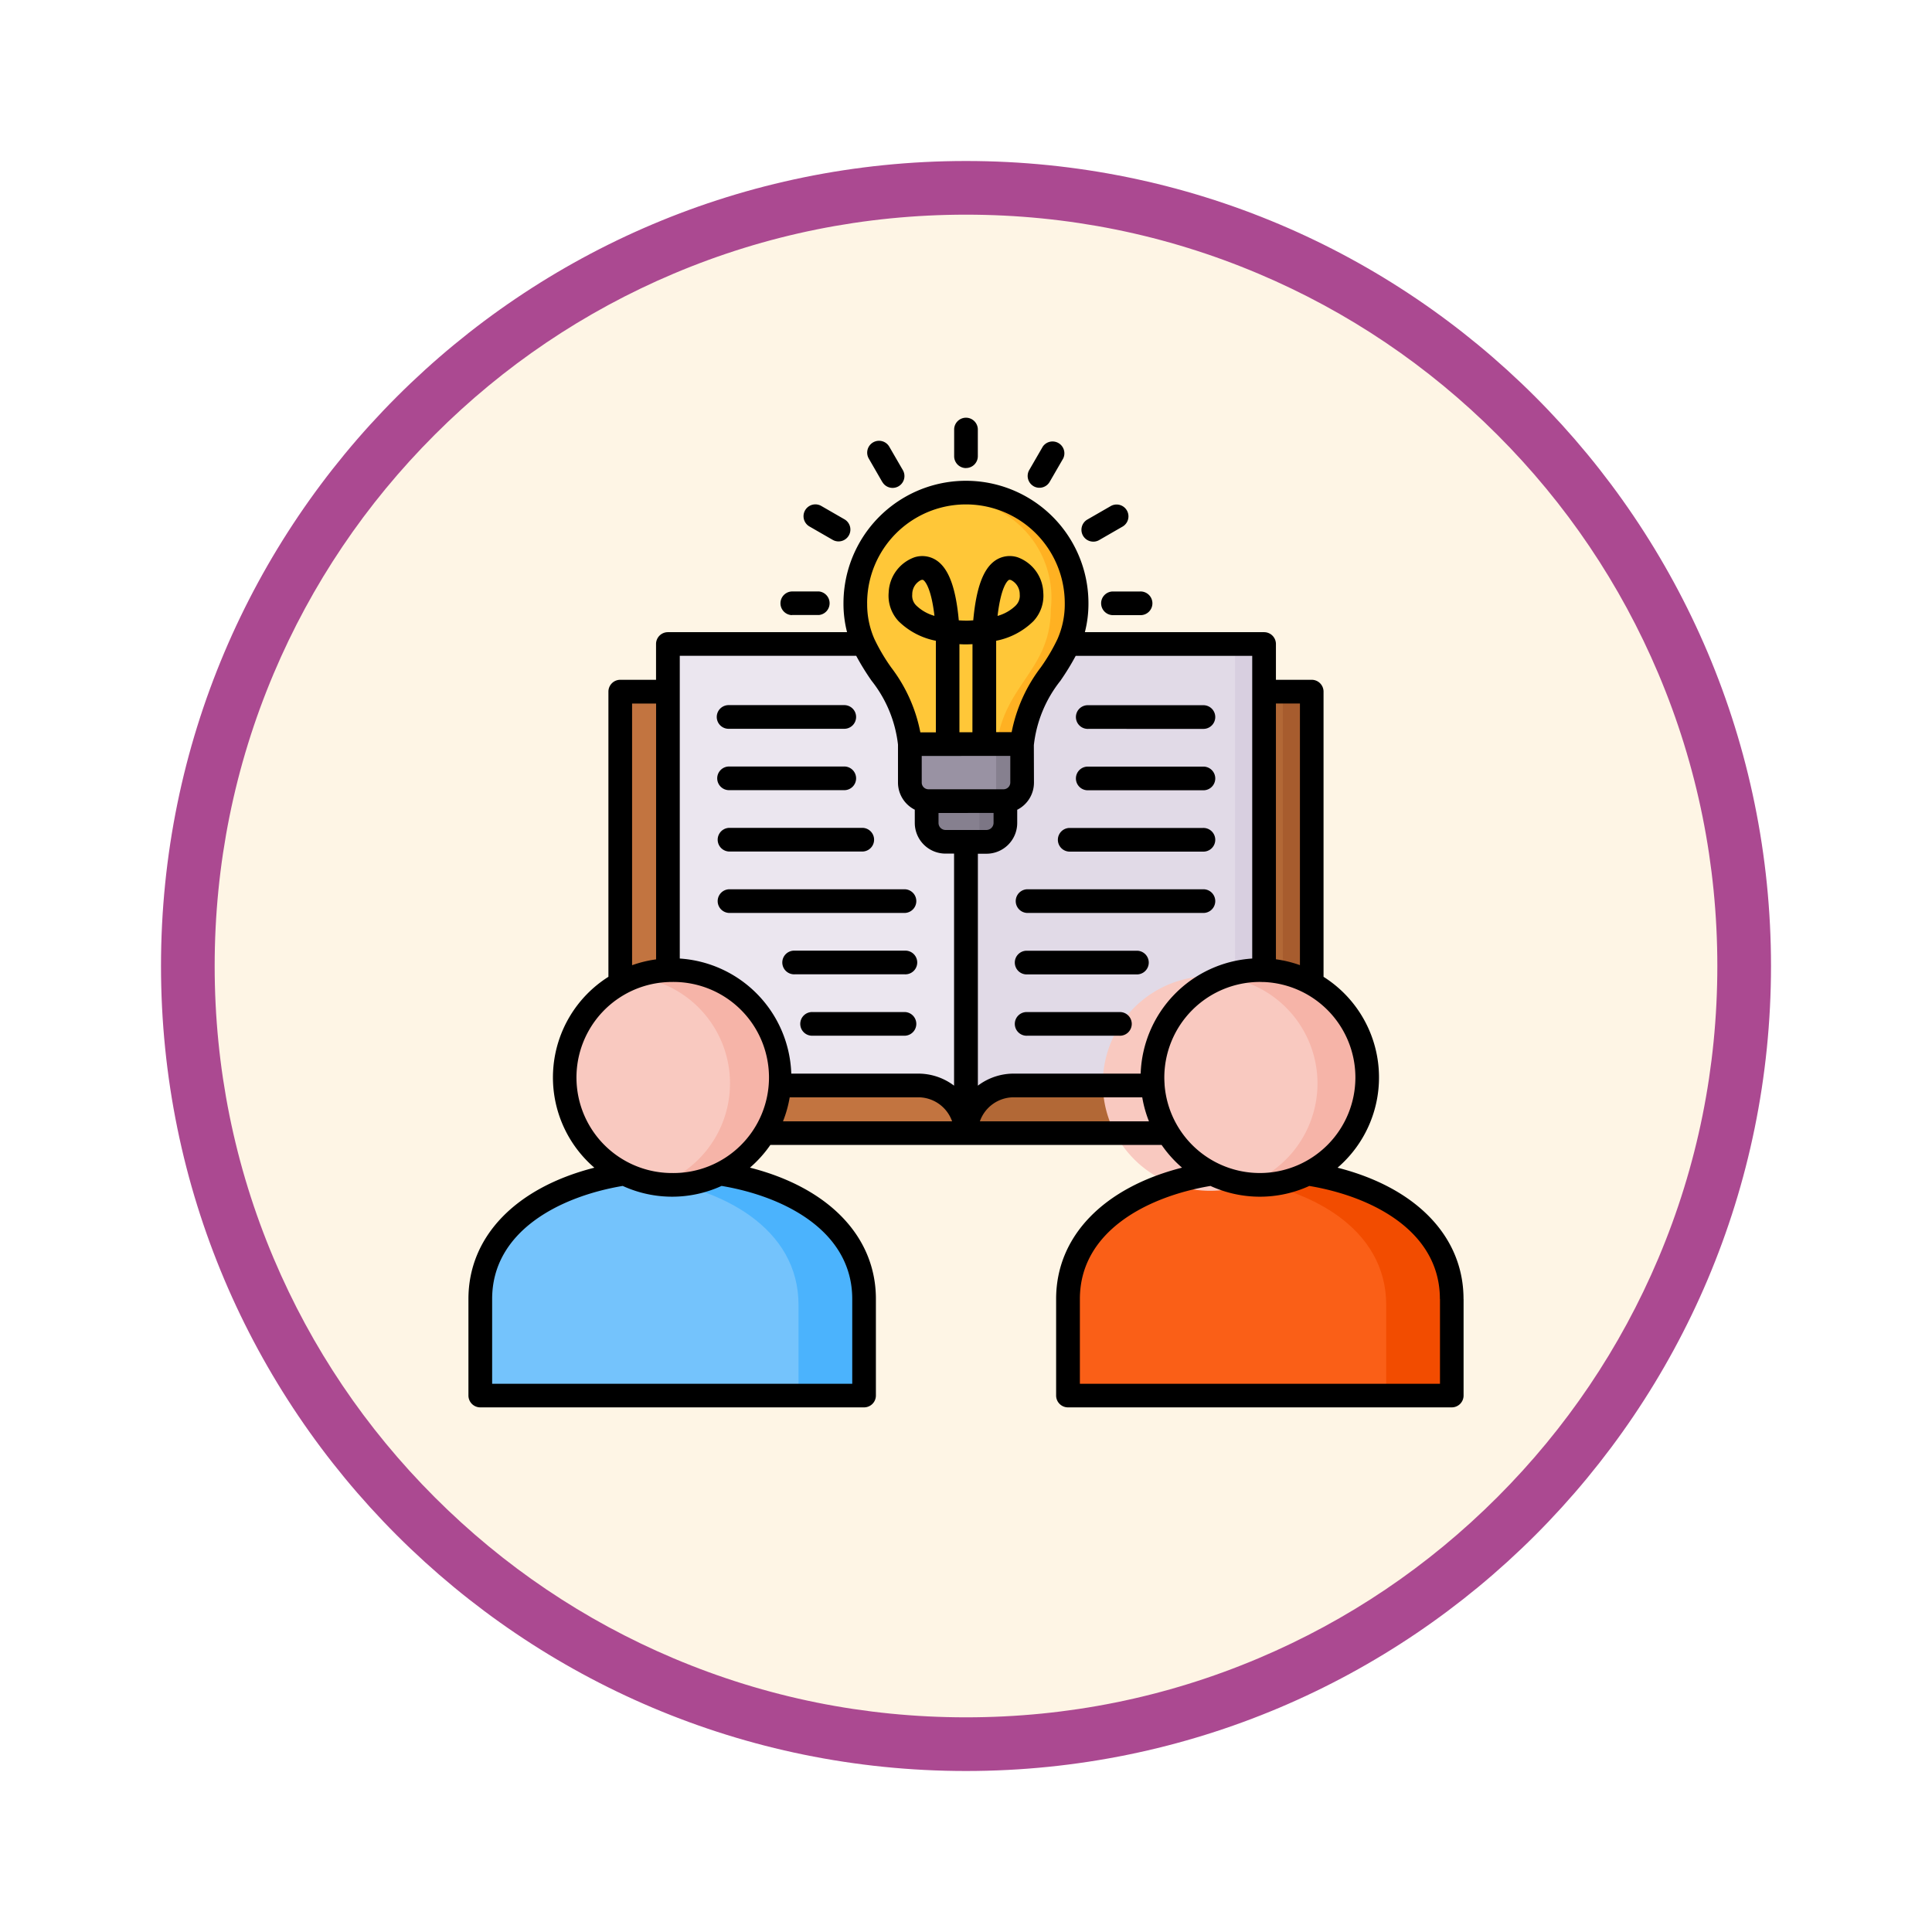 <svg xmlns="http://www.w3.org/2000/svg" xmlns:xlink="http://www.w3.org/1999/xlink" width="108" height="108" viewBox="0 0 108 108">
  <defs>
    <filter id="Path_904820" x="0" y="0" width="108" height="108" filterUnits="userSpaceOnUse">
      <feOffset dy="3" input="SourceAlpha"/>
      <feGaussianBlur stdDeviation="3" result="blur"/>
      <feFlood flood-opacity="0.161"/>
      <feComposite operator="in" in2="blur"/>
      <feComposite in="SourceGraphic"/>
    </filter>
  </defs>
  <g id="Group_1143742" data-name="Group 1143742" transform="translate(-201 -422)">
    <g transform="matrix(1, 0, 0, 1, 201, 422)" filter="url(#Path_904820)">
      <g id="Path_904820-2" data-name="Path 904820" transform="translate(9 6)" fill="#fef5e5">
        <path d="M 45 88.5 C 39.127 88.5 33.43 87.35 28.068 85.082 C 22.889 82.891 18.236 79.755 14.241 75.759 C 10.245 71.764 7.109 67.111 4.918 61.932 C 2.65 56.57 1.5 50.873 1.5 45 C 1.5 39.127 2.65 33.43 4.918 28.068 C 7.109 22.889 10.245 18.236 14.241 14.241 C 18.236 10.245 22.889 7.109 28.068 4.918 C 33.43 2.65 39.127 1.5 45 1.5 C 50.873 1.5 56.57 2.65 61.932 4.918 C 67.111 7.109 71.764 10.245 75.759 14.241 C 79.755 18.236 82.891 22.889 85.082 28.068 C 87.35 33.43 88.5 39.127 88.5 45 C 88.5 50.873 87.35 56.57 85.082 61.932 C 82.891 67.111 79.755 71.764 75.759 75.759 C 71.764 79.755 67.111 82.891 61.932 85.082 C 56.57 87.35 50.873 88.5 45 88.5 Z" stroke="none"/>
        <path d="M 45 3 C 39.329 3 33.829 4.11 28.653 6.299 C 23.652 8.415 19.16 11.443 15.302 15.302 C 11.443 19.16 8.415 23.652 6.299 28.653 C 4.11 33.829 3 39.329 3 45 C 3 50.671 4.11 56.171 6.299 61.347 C 8.415 66.348 11.443 70.84 15.302 74.698 C 19.16 78.557 23.652 81.585 28.653 83.701 C 33.829 85.89 39.329 87 45 87 C 50.671 87 56.171 85.89 61.347 83.701 C 66.348 81.585 70.84 78.557 74.698 74.698 C 78.557 70.84 81.585 66.348 83.701 61.347 C 85.89 56.171 87 50.671 87 45 C 87 39.329 85.89 33.829 83.701 28.653 C 81.585 23.652 78.557 19.16 74.698 15.302 C 70.84 11.443 66.348 8.415 61.347 6.299 C 56.171 4.11 50.671 3 45 3 M 45 0 C 69.853 0 90 20.147 90 45 C 90 69.853 69.853 90 45 90 C 20.147 90 0 69.853 0 45 C 0 20.147 20.147 0 45 0 Z" stroke="none" fill="#ab4991"/>
      </g>
    </g>
    <g id="Group_1143741" data-name="Group 1143741" transform="translate(223.186 440.063)">
      <path id="Path_978784" data-name="Path 978784" d="M255.986,147.235h19.329v24.68H255.986Z" transform="translate(-224.173 -126.303)" fill="#b26836"/>
      <path id="Path_978785" data-name="Path 978785" d="M255.986,150.429V125.75a2.674,2.674,0,0,1,2.666-2.666h14v24.68h-14A2.676,2.676,0,0,0,255.986,150.429Z" transform="translate(-224.173 -104.817)" fill="#e1dae7" fill-rule="evenodd"/>
      <path id="Path_978786" data-name="Path 978786" d="M80.889,147.235h19.326v24.68H80.889Z" transform="translate(-68.402 -126.303)" fill="#c27440"/>
      <g id="Group_1143740" data-name="Group 1143740" transform="translate(4.662 9.803)">
        <path id="Path_978787" data-name="Path 978787" d="M121.7,150.429V125.75a2.672,2.672,0,0,0-2.666-2.666H105.041v24.68h13.995A2.674,2.674,0,0,1,121.7,150.429Z" transform="translate(-94.55 -114.621)" fill="#ebe6ef" fill-rule="evenodd"/>
        <path id="Path_978788" data-name="Path 978788" d="M9.995,402.139H31.449v-5.4c0-9.608-21.454-9.608-21.454,0Z" transform="translate(-9.995 -351.66)" fill="#4bb3fd" fill-rule="evenodd"/>
        <path id="Path_978789" data-name="Path 978789" d="M9.995,402.9h17.79v-5.4c0-4.255-4.208-6.624-8.9-7.112-4.687.488-8.9,2.857-8.9,7.112Z" transform="translate(-9.995 -352.424)" fill="#74c3fc" fill-rule="evenodd"/>
        <path id="Path_978790" data-name="Path 978790" d="M58.8,300.264a6,6,0,1,0-6-6A6.015,6.015,0,0,0,58.8,300.264Z" transform="translate(-48.074 -261.564)" fill="#f6b4a8" fill-rule="evenodd"/>
        <path id="Path_978791" data-name="Path 978791" d="M57.41,301.413a6,6,0,0,1,0-11.68,6,6,0,0,1,0,11.68Z" transform="translate(-48.074 -262.876)" fill="#f9c9c0" fill-rule="evenodd"/>
        <path id="Path_978792" data-name="Path 978792" d="M206.131,46.406a6.185,6.185,0,0,1,6.186,6.186c0,3.5-2.735,4.236-3.051,7.869H203c-.313-3.632-3.051-4.371-3.051-7.869A6.185,6.185,0,0,1,206.131,46.406Z" transform="translate(-178.979 -46.406)" fill="#ffb122" fill-rule="evenodd"/>
        <path id="Path_978793" data-name="Path 978793" d="M207.816,60.814h-4.821c-.313-3.632-3.051-4.371-3.051-7.869a5.5,5.5,0,1,1,10.926,0C210.87,56.444,208.132,57.182,207.816,60.814Z" transform="translate(-178.978 -46.76)" fill="#ffc738" fill-rule="evenodd"/>
        <path id="Path_978794" data-name="Path 978794" d="M228.621,176.929h4.2a1.039,1.039,0,0,0,1.036-1.036v-2.149a.007.007,0,0,0-.006-.006h-6.257a.007.007,0,0,0-.006.006v2.149a1.04,1.04,0,0,0,1.039,1.036Z" transform="translate(-203.566 -159.684)" fill="#86808f" fill-rule="evenodd"/>
        <path id="Path_978795" data-name="Path 978795" d="M228.621,176.929h2.747a1.039,1.039,0,0,0,1.036-1.036v-2.149s0-.006,0-.006h-4.812a.007.007,0,0,0-.006.006v2.149A1.04,1.04,0,0,0,228.621,176.929Z" transform="translate(-203.566 -159.684)" fill="#9992a3" fill-rule="evenodd"/>
        <path id="Path_978796" data-name="Path 978796" d="M237.14,204.927h2.284a1.06,1.06,0,0,0,1.057-1.054v-1.22h-4.4v1.22A1.057,1.057,0,0,0,237.14,204.927Z" transform="translate(-211.131 -185.406)" fill="#7c7685" fill-rule="evenodd"/>
        <path id="Path_978797" data-name="Path 978797" d="M237.141,204.927h.839a1.059,1.059,0,0,0,1.054-1.054v-1.22h-2.947v1.22a1.057,1.057,0,0,0,1.054,1.054Z" transform="translate(-211.132 -185.406)" fill="#86808f" fill-rule="evenodd"/>
      </g>
      <path id="Path_978798" data-name="Path 978798" d="M392.3,123.083h1.618v24.68H392.3Z" transform="translate(-345.445 -104.816)" fill="#d8cfe0"/>
      <path id="Path_978799" data-name="Path 978799" d="M416.455,147.235h1.618v24.68h-1.618Z" transform="translate(-366.93 -126.303)" fill="#a75c2e"/>
      <path id="Path_978800" data-name="Path 978800" d="M307.633,402.139h21.454v-5.4c0-9.608-21.454-9.608-21.454,0Z" transform="translate(-270.119 -341.857)" fill="#f24c00" fill-rule="evenodd"/>
      <path id="Path_978801" data-name="Path 978801" d="M307.633,402.9h17.79v-5.4c0-4.255-4.208-6.624-8.9-7.112-4.69.488-8.9,2.857-8.9,7.112Z" transform="translate(-270.119 -342.62)" fill="#fa5f17" fill-rule="evenodd"/>
      <path id="Path_978802" data-name="Path 978802" d="M356.412,300.264a6,6,0,1,0-6-6A6.015,6.015,0,0,0,356.412,300.264Z" transform="translate(-308.173 -251.761)" fill="#f6b4a8" fill-rule="evenodd"/>
      <path id="Path_978803" data-name="Path 978803" d="M355.023,301.413a6,6,0,1,1,4.612-5.838A6,6,0,0,1,355.023,301.413Z" transform="translate(-308.173 -253.072)" fill="#f9c9c0" fill-rule="evenodd"/>
      <path id="Path_978804" data-name="Path 978804" d="M17.907,25.447a.662.662,0,0,1,.662-.662h6.414a.662.662,0,1,1,0,1.323H18.569A.662.662,0,0,1,17.907,25.447Zm.662,4.091H26.04a.662.662,0,0,0,0-1.323H18.569a.662.662,0,0,0,0,1.323Zm0-6.861h6.414a.662.662,0,1,0,0-1.323H18.569a.662.662,0,1,0,0,1.323Zm0,10.294H28.4a.662.662,0,0,0,0-1.323H18.569a.662.662,0,0,0,0,1.323Zm21.823,5.541H35.23a.662.662,0,1,0,0,1.323h5.162a.662.662,0,1,0,0-1.323Zm4.668-6.864H35.23a.662.662,0,0,0,0,1.323h9.83a.662.662,0,1,0,0-1.323Zm14.569,22.9v5.4a.662.662,0,0,1-.662.662H37.514a.662.662,0,0,1-.662-.662v-5.4c0-3.5,2.657-6.223,7.038-7.338a6.717,6.717,0,0,1-1.141-1.271H20.878a6.715,6.715,0,0,1-1.141,1.27c4.383,1.116,7.04,3.837,7.04,7.339v5.4a.662.662,0,0,1-.662.662H4.662A.662.662,0,0,1,4,59.951v-5.4c0-3.5,2.657-6.223,7.039-7.339a6.654,6.654,0,0,1,.786-10.671V20.6a.662.662,0,0,1,.662-.662h2v-2a.662.662,0,0,1,.662-.662H25.165a6.351,6.351,0,0,1-.2-1.616,6.847,6.847,0,1,1,13.694,0,6.363,6.363,0,0,1-.2,1.616H48.477a.662.662,0,0,1,.662.662v2h2a.662.662,0,0,1,.662.662V36.542a6.653,6.653,0,0,1,.784,10.67c4.383,1.116,7.041,3.836,7.041,7.338ZM48.48,36.834h-.012c-.076,0-.152-.006-.229-.006A5.348,5.348,0,0,0,42.9,42.17c0,.124.006.247.014.369,0,.01,0,.02,0,.029a5.341,5.341,0,1,0,5.566-5.735Zm.659-15.572v14.3a6.6,6.6,0,0,1,1.342.327V21.262ZM37.946,18.6a14.194,14.194,0,0,1-.86,1.4,7.021,7.021,0,0,0-1.479,3.591c0,.007,0,.013,0,.019l.006,2.077a1.7,1.7,0,0,1-.936,1.517v.741a1.72,1.72,0,0,1-1.719,1.716h-.48V42.626a3.31,3.31,0,0,1,2-.673h7.1a6.673,6.673,0,0,1,6.236-6.433V18.6H37.946Zm-5.769-.654q-.176.01-.356.012H31.8q-.178,0-.353-.012v4.924h.726Zm-2.838,6.25v1.488a.376.376,0,0,0,.377.374h4.2a.379.379,0,0,0,.374-.374l0-1.493-4.942.005Zm.939,3.744a.393.393,0,0,0,.393.393h2.284a.4.4,0,0,0,.4-.393v-.558H30.278Zm-3.989-12.28a4.814,4.814,0,0,0,.406,2l.014.029a10.443,10.443,0,0,0,.93,1.569,8.69,8.69,0,0,1,1.623,3.618h.868V17.756a4.077,4.077,0,0,1-2.084-1.092,2.081,2.081,0,0,1-.554-1.607,2.178,2.178,0,0,1,1.433-1.964,1.43,1.43,0,0,1,1.267.188c.662.463,1.054,1.528,1.219,3.334.133.01.268.015.4.017s.274-.008.408-.018c.165-1.806.555-2.872,1.216-3.334a1.434,1.434,0,0,1,1.271-.188,2.179,2.179,0,0,1,1.428,1.965,2.081,2.081,0,0,1-.555,1.607A4.074,4.074,0,0,1,33.5,17.756v5.11h.866a8.708,8.708,0,0,1,1.621-3.612,10.475,10.475,0,0,0,.928-1.566c.006-.015.013-.03.02-.044a4.819,4.819,0,0,0,.4-1.986,5.524,5.524,0,0,0-11.048,0Zm8.312.118a.759.759,0,0,0,.217-.607.889.889,0,0,0-.486-.808.288.288,0,0,0-.08-.015.084.084,0,0,0-.056.019c-.078.054-.428.385-.618,2a2.392,2.392,0,0,0,1.023-.586Zm-5.169-1.41a.083.083,0,0,0-.055-.019.282.282,0,0,0-.078.014.886.886,0,0,0-.49.807.759.759,0,0,0,.216.607,2.4,2.4,0,0,0,1.026.587c-.19-1.611-.541-1.942-.619-2ZM15.814,35.52a6.673,6.673,0,0,1,6.233,6.433h7.1a3.31,3.31,0,0,1,2,.673V29.654h-.48a1.718,1.718,0,0,1-1.716-1.716V27.2a1.7,1.7,0,0,1-.939-1.515V23.561a7.02,7.02,0,0,0-1.476-3.57,14.166,14.166,0,0,1-.86-1.394H15.814Zm-2.666.373a6.6,6.6,0,0,1,1.342-.326v-14.3H13.148Zm2.239,11.617a5.341,5.341,0,1,0,0-10.681c-.075,0-.149,0-.223.006h-.016a5.34,5.34,0,0,0,.239,10.675Zm2.763.721a6.641,6.641,0,0,1-5.525,0c-3.566.6-7.3,2.557-7.3,6.32v4.739h20.13V54.551c0-3.763-3.737-5.722-7.3-6.32Zm3.434-3.612h9.452a2.006,2.006,0,0,0-1.889-1.342H21.959a6.6,6.6,0,0,1-.375,1.342Zm20.457,0a6.6,6.6,0,0,1-.375-1.342H34.479a2.006,2.006,0,0,0-1.889,1.342Zm16.264,9.932c0-3.763-3.737-5.721-7.3-6.319a6.644,6.644,0,0,1-5.525,0c-3.566.6-7.3,2.557-7.3,6.319v4.739h20.13V54.551ZM28.4,35.079H22.233a.662.662,0,1,0,0,1.323H28.4a.662.662,0,1,0,0-1.323Zm0,3.432H23.237a.662.662,0,1,0,0,1.323H28.4a.662.662,0,0,0,0-1.323ZM31.813,8.1a.662.662,0,0,0,.662-.662V5.924a.662.662,0,0,0-1.323,0V7.441a.662.662,0,0,0,.662.662Zm-4.681.77a.662.662,0,1,0,1.147-.661L27.521,6.9a.662.662,0,0,0-1.147.661l.757,1.314Zm-4.078,2.492,1.314.757a.662.662,0,0,0,.661-1.147l-1.314-.757a.662.662,0,0,0-.661,1.147Zm-.974,4.954H23.6A.662.662,0,0,0,23.6,15H22.079a.662.662,0,0,0,0,1.323Zm13.51-7.2a.661.661,0,0,0,.9-.241l.76-1.314A.662.662,0,0,0,36.108,6.9l-.76,1.314a.662.662,0,0,0,.242.9Zm3.339,3.1a.658.658,0,0,0,.33-.089l1.314-.757a.662.662,0,0,0-.661-1.147l-1.314.757a.662.662,0,0,0,.331,1.235Zm.439,3.446a.662.662,0,0,0,.662.662h1.517a.662.662,0,1,0,0-1.323H40.029A.662.662,0,0,0,39.367,15.657Zm2.026,19.422H35.23a.662.662,0,1,0,0,1.323h6.164a.662.662,0,0,0,0-1.323Zm-2.747-8.97H45.06a.662.662,0,1,0,0-1.323H38.646a.662.662,0,1,0,0,1.323Zm-1.061,3.429H45.06a.662.662,0,1,0,0-1.323H37.586a.662.662,0,0,0,0,1.323Zm1.061-6.861H45.06a.662.662,0,1,0,0-1.323H38.646a.662.662,0,1,0,0,1.323Z"/>
    </g>
  </g>
</svg>
